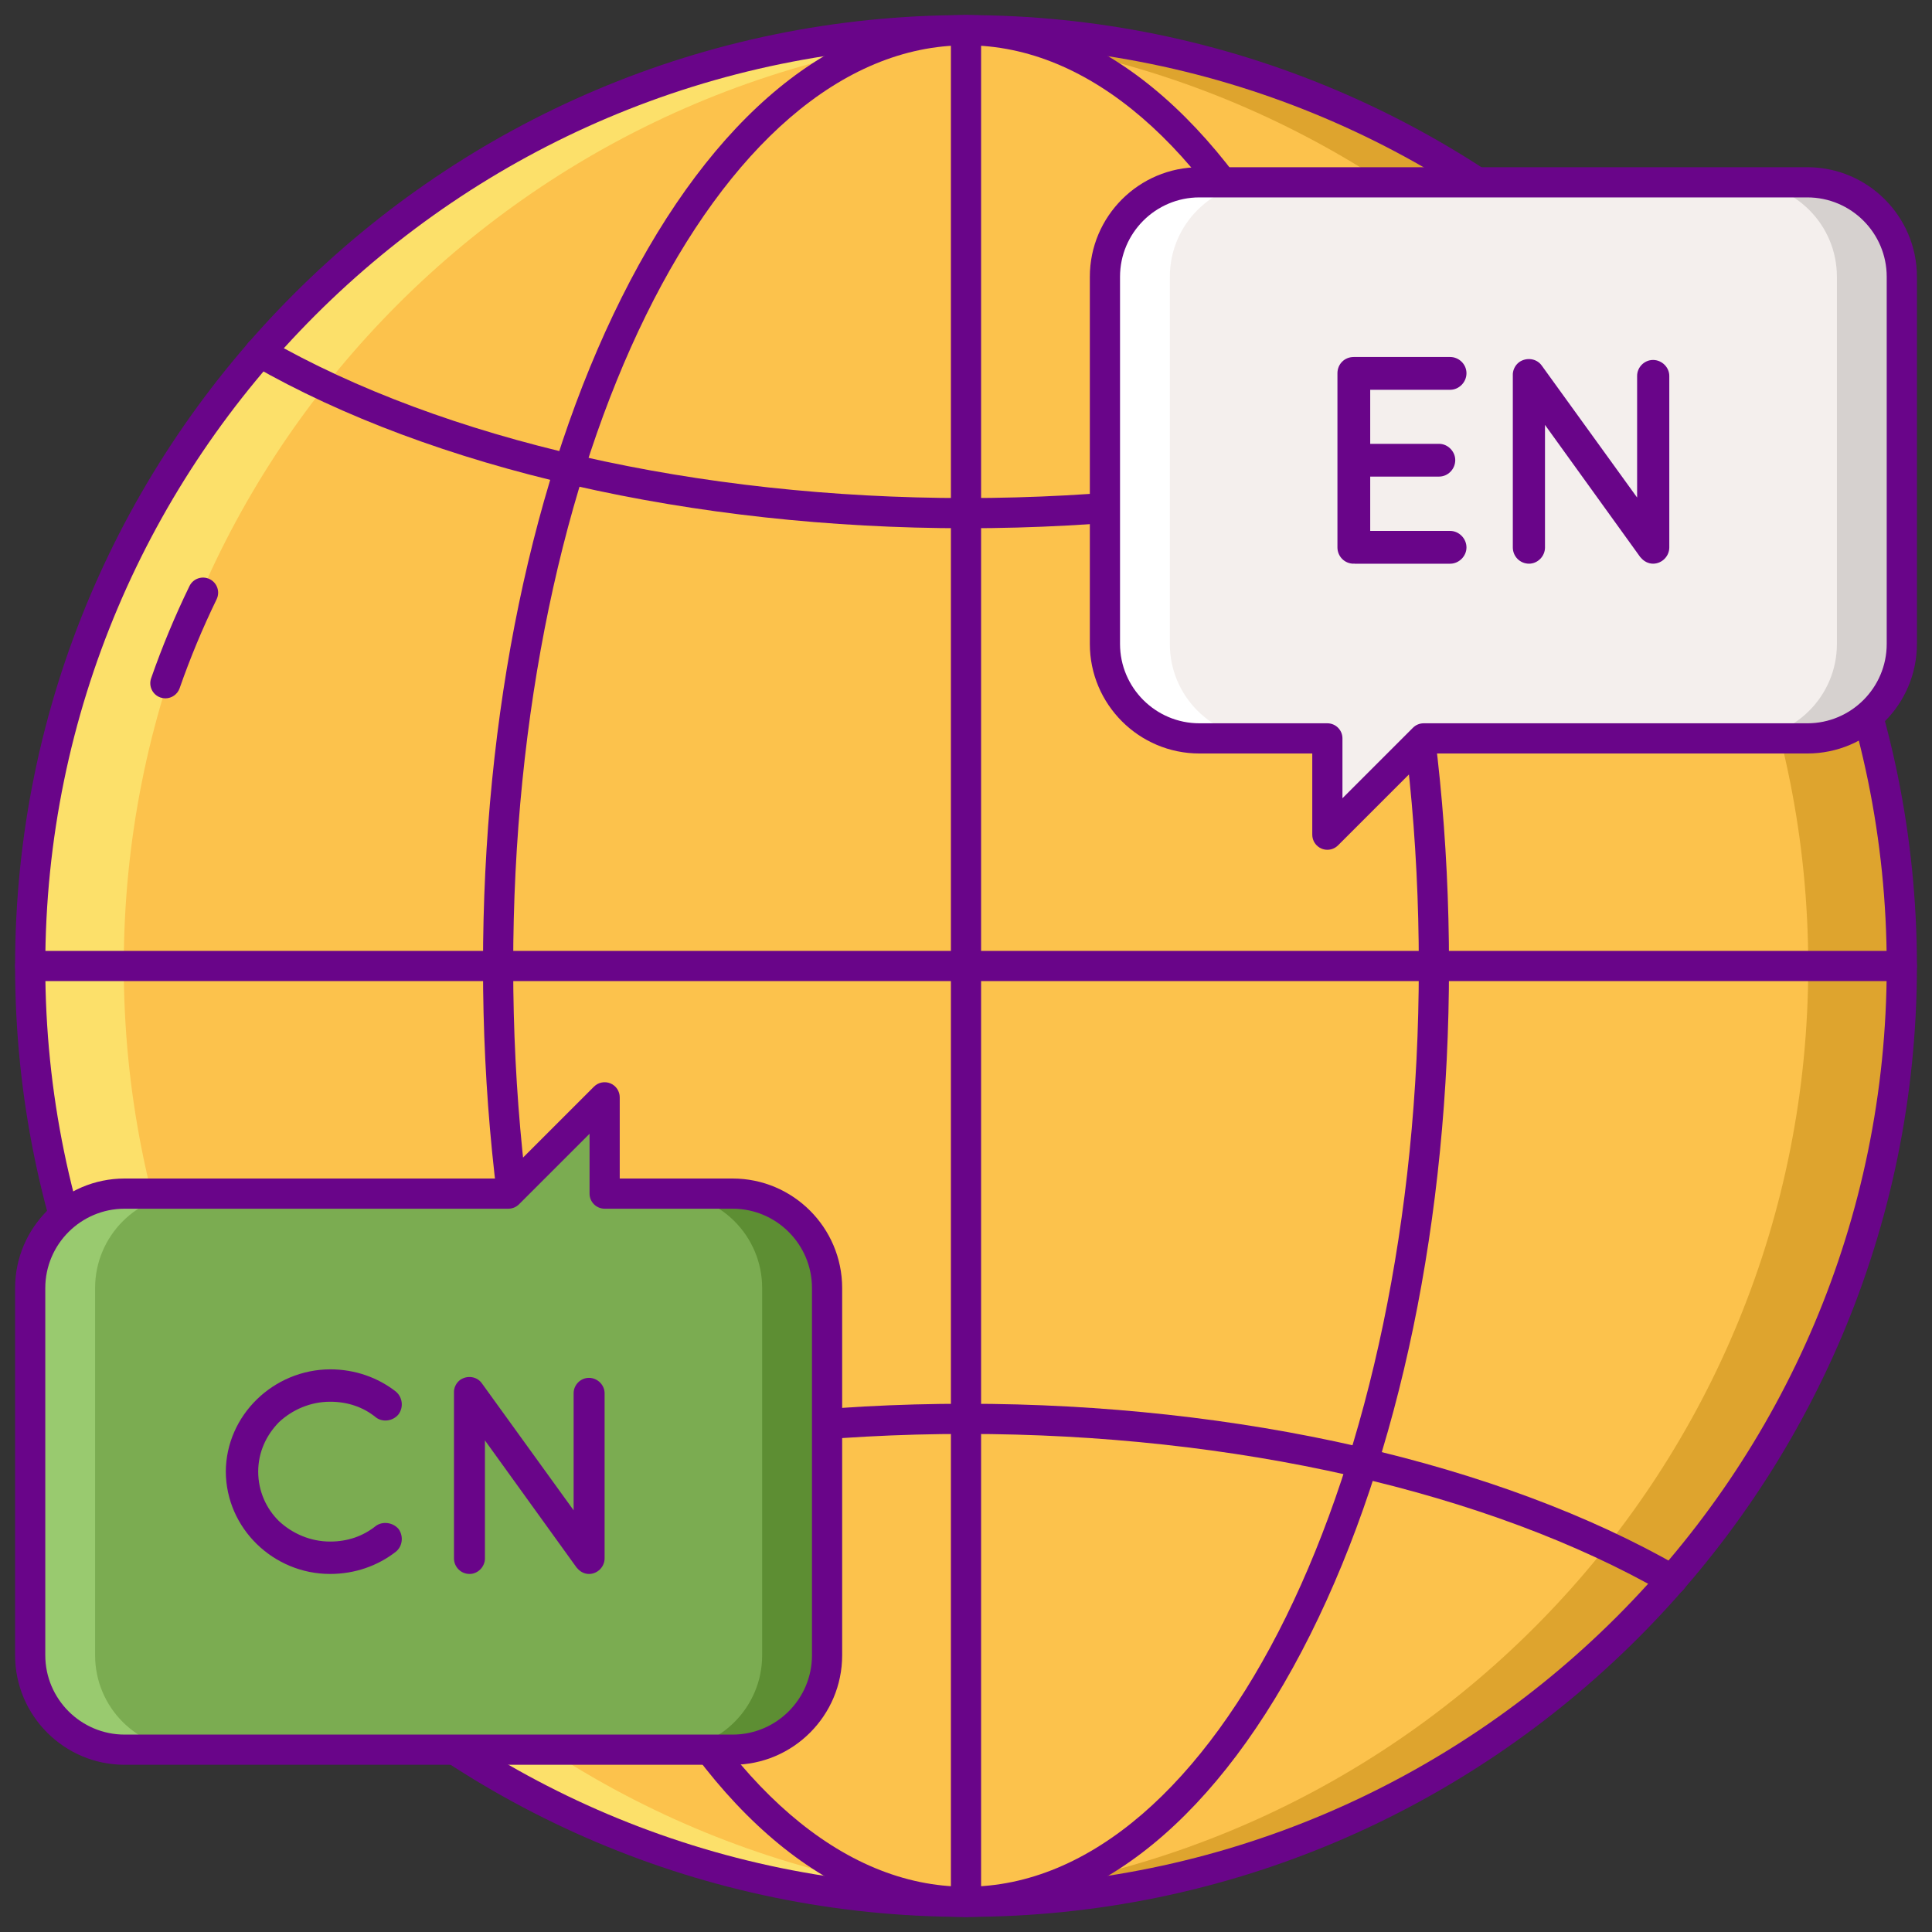 <svg id="Layer_1" enable-background="new 0 0 256 256" height="512" viewBox="0 0 256 256" width="512" xmlns="http://www.w3.org/2000/svg"><rect x="0" y="0" width="256" height="256" fill="#333333" stroke="none"/><ellipse cx="128" cy="128" fill="#fcc24c" rx="124" ry="124" transform="matrix(.707 -.707 .707 .707 -53.019 128)"/><path d="m128 4c-2.079 0-4.146.053-6.2.155 65.602 3.23 117.8 57.441 117.8 123.845s-52.197 120.615-117.8 123.845c2.054.101 4.121.154 6.2.154 68.483 0 124-55.517 124-124 0-68.482-55.517-123.999-124-123.999z" fill="#dea42e"/><path d="m128 4c2.079 0 4.146.053 6.2.155-65.602 3.23-117.8 57.441-117.8 123.845s52.197 120.615 117.8 123.845c-2.054.101-4.121.154-6.2.154-68.483.001-124-55.516-124-123.999s55.517-124 124-124z" fill="#fce06a"/><g fill="#690589"><path d="m128 254c-69.477 0-126-56.523-126-126s56.523-126 126-126 126 56.523 126 126-56.523 126-126 126zm0-248c-67.271 0-122 54.729-122 122s54.729 122 122 122 122-54.729 122-122-54.729-122-122-122z"/><path d="m252 130h-248c-1.104 0-2-.896-2-2s.896-2 2-2h248c1.104 0 2 .896 2 2s-.896 2-2 2z"/><path d="m128 254c-17.358 0-33.563-13.291-45.629-37.424-11.847-23.693-18.371-55.15-18.371-88.576s6.524-64.883 18.371-88.576c12.066-24.133 28.271-37.424 45.629-37.424s33.563 13.291 45.629 37.424c11.847 23.693 18.371 55.15 18.371 88.576s-6.524 64.883-18.371 88.576c-12.066 24.133-28.271 37.424-45.629 37.424zm0-248c-33.084 0-60 54.729-60 122s26.916 122 60 122 60-54.729 60-122-26.916-122-60-122z"/><path d="m128 69.996c-36.201 0-70.662-7.872-94.549-21.598-.958-.55-1.288-1.772-.737-2.73.55-.958 1.771-1.289 2.73-.737 23.298 13.387 57.034 21.065 92.556 21.065s69.258-7.678 92.557-21.066c.957-.552 2.18-.22 2.73.737.55.958.22 2.18-.737 2.73-23.888 13.727-58.35 21.599-94.55 21.599z"/><path d="m128 254c-1.104 0-2-.896-2-2v-248c0-1.104.896-2 2-2s2 .896 2 2v248c0 1.104-.896 2-2 2z"/><path d="m221.551 211.336c-.338 0-.68-.086-.995-.267-23.299-13.388-57.035-21.066-92.557-21.066s-69.258 7.678-92.556 21.066c-.958.55-2.181.22-2.73-.737-.55-.958-.22-2.18.737-2.73 23.887-13.726 58.349-21.598 94.549-21.598s70.663 7.872 94.55 21.598c.958.55 1.288 1.772.737 2.73-.369.644-1.042 1.004-1.735 1.004z"/><path d="m21.914 92.534c-.218 0-.44-.036-.658-.112-1.043-.364-1.594-1.504-1.23-2.547 1.445-4.146 3.154-8.256 5.08-12.216.483-.994 1.679-1.407 2.673-.924.993.483 1.407 1.68.924 2.673-1.857 3.82-3.506 7.785-4.9 11.784-.288.825-1.062 1.342-1.889 1.342z"/></g><path d="m239.483 24.157h-80.557c-6.913 0-12.516 5.604-12.516 12.516v48.65c0 6.913 5.604 12.517 12.516 12.517h16.956v12.76l12.759-12.759h50.842c6.913 0 12.517-5.604 12.517-12.517v-48.65c0-6.913-5.604-12.517-12.517-12.517z" fill="#f4efed"/><path d="m239.483 24.157h-8.6c6.913 0 12.517 5.604 12.517 12.516v48.65c0 6.913-5.604 12.517-12.517 12.517h8.6c6.913 0 12.517-5.604 12.517-12.517v-48.65c0-6.912-5.604-12.516-12.517-12.516z" fill="#d6d1cf"/><path d="m158.926 97.841h8.6c-6.913 0-12.516-5.604-12.516-12.517v-48.65c0-6.913 5.604-12.516 12.516-12.516h-8.6c-6.913 0-12.516 5.604-12.516 12.516v48.65c-.001 6.913 5.603 12.517 12.516 12.517z" fill="#fff"/><path d="m175.881 112.6c-.258 0-.518-.05-.765-.152-.747-.31-1.234-1.039-1.234-1.848v-10.759h-14.956c-8.004 0-14.517-6.512-14.517-14.517v-48.65c0-8.004 6.512-14.517 14.517-14.517h80.558c8.004 0 14.517 6.512 14.517 14.517v48.65c0 8.004-6.512 14.517-14.517 14.517h-50.014l-12.174 12.173c-.382.382-.894.586-1.415.586zm-16.955-86.443c-5.799 0-10.517 4.718-10.517 10.517v48.65c0 5.799 4.718 10.517 10.517 10.517h16.956c1.104 0 2 .896 2 2v7.931l9.345-9.345c.375-.375.884-.586 1.414-.586h50.842c5.799 0 10.517-4.718 10.517-10.517v-48.65c0-5.799-4.718-10.517-10.517-10.517z" fill="#690589"/><path d="m16.517 231.843h80.557c6.913 0 12.517-5.604 12.517-12.517v-48.65c0-6.913-5.604-12.517-12.517-12.517h-16.956v-12.759l-12.759 12.759h-50.842c-6.913 0-12.517 5.604-12.517 12.517v48.65c0 6.913 5.604 12.517 12.517 12.517z" fill="#7bac51"/><path d="m16.517 231.843h8.6c-6.913 0-12.516-5.604-12.516-12.517v-48.65c0-6.913 5.604-12.517 12.516-12.517h-8.6c-6.913 0-12.517 5.604-12.517 12.517v48.65c0 6.913 5.604 12.517 12.517 12.517z" fill="#99ca6f"/><path d="m97.074 158.159h-8.6c6.913 0 12.516 5.604 12.516 12.517v48.65c0 6.913-5.604 12.517-12.516 12.517h8.6c6.913 0 12.517-5.604 12.517-12.517v-48.65c0-6.913-5.604-12.517-12.517-12.517z" fill="#5d8e33"/><path d="m97.074 233.843h-80.557c-8.005 0-14.517-6.512-14.517-14.517v-48.65c0-8.004 6.512-14.517 14.517-14.517h50.013l12.174-12.173c.571-.572 1.432-.744 2.18-.434.747.31 1.234 1.039 1.234 1.848v10.759h14.956c8.004 0 14.517 6.512 14.517 14.517v48.65c0 8.005-6.512 14.517-14.517 14.517zm-80.557-73.684c-5.799 0-10.517 4.718-10.517 10.517v48.65c0 5.799 4.718 10.517 10.517 10.517h80.558c5.799 0 10.517-4.718 10.517-10.517v-48.65c0-5.799-4.718-10.517-10.517-10.517h-16.957c-1.104 0-2-.896-2-2v-7.931l-9.345 9.345c-.375.375-.884.586-1.414.586z" fill="#690589"/><path d="m177.218 72.54v-23.083c0-1.212.939-2.152 2.152-2.152h.039.078 12.676c1.134 0 2.152.939 2.152 2.152s-1.018 2.191-2.152 2.191h-10.603v7.16h9.116c1.174 0 2.152 1.017 2.152 2.152 0 1.213-.978 2.191-2.152 2.191h-9.116v7.199h10.603c1.134 0 2.152.978 2.152 2.191 0 1.174-1.018 2.152-2.152 2.152h-12.676c-.078 0-.078-.039-.078-.039l-.039.039c-1.213-.001-2.152-.979-2.152-2.153z" fill="#690589"/><path d="m204.721 72.54c0 1.174-.978 2.152-2.113 2.152-1.213 0-2.152-.978-2.152-2.152v-22.73s0 0 0-.039c-.039-.665.274-1.369.861-1.799.978-.666 2.308-.47 2.973.469l12.637 17.488v-16.119c0-1.134.939-2.112 2.112-2.112 1.174 0 2.152.978 2.152 2.112v22.73c0 1.174-.978 2.152-2.152 2.152-.626 0-1.212-.313-1.604-.782-.078-.079-.156-.157-.195-.235l-12.52-17.371v16.236z" fill="#690589"/><path d="m29.921 195.001c.037-7.457 6.289-13.52 13.821-13.557 3.313 0 6.326 1.092 8.699 2.937.903.753 1.055 2.072.377 3.013-.753.941-2.146 1.092-3.013.414-1.657-1.356-3.728-2.071-6.063-2.071-2.599 0-5.009 1.054-6.779 2.711-1.695 1.732-2.749 3.992-2.749 6.553s1.054 4.895 2.749 6.553c1.77 1.657 4.18 2.711 6.779 2.711 2.334 0 4.368-.715 6.063-2.072.867-.64 2.26-.489 3.013.415.678.941.527 2.297-.377 3.012-2.373 1.845-5.386 2.937-8.699 2.937-7.532.001-13.784-6.062-13.821-13.556z" fill="#690589"/><path d="m64.258 206.487c0 1.129-.941 2.071-2.033 2.071-1.168 0-2.071-.942-2.071-2.071v-21.88s0 0 0-.038c-.038-.64.264-1.318.828-1.732.942-.64 2.222-.452 2.862.452l12.164 16.834v-15.515c0-1.092.904-2.034 2.033-2.034 1.13 0 2.072.942 2.072 2.034v21.88c0 1.129-.941 2.071-2.072 2.071-.602 0-1.168-.301-1.544-.753-.076-.075-.151-.151-.189-.226l-12.051-16.721v15.628z" fill="#690589"/></svg>